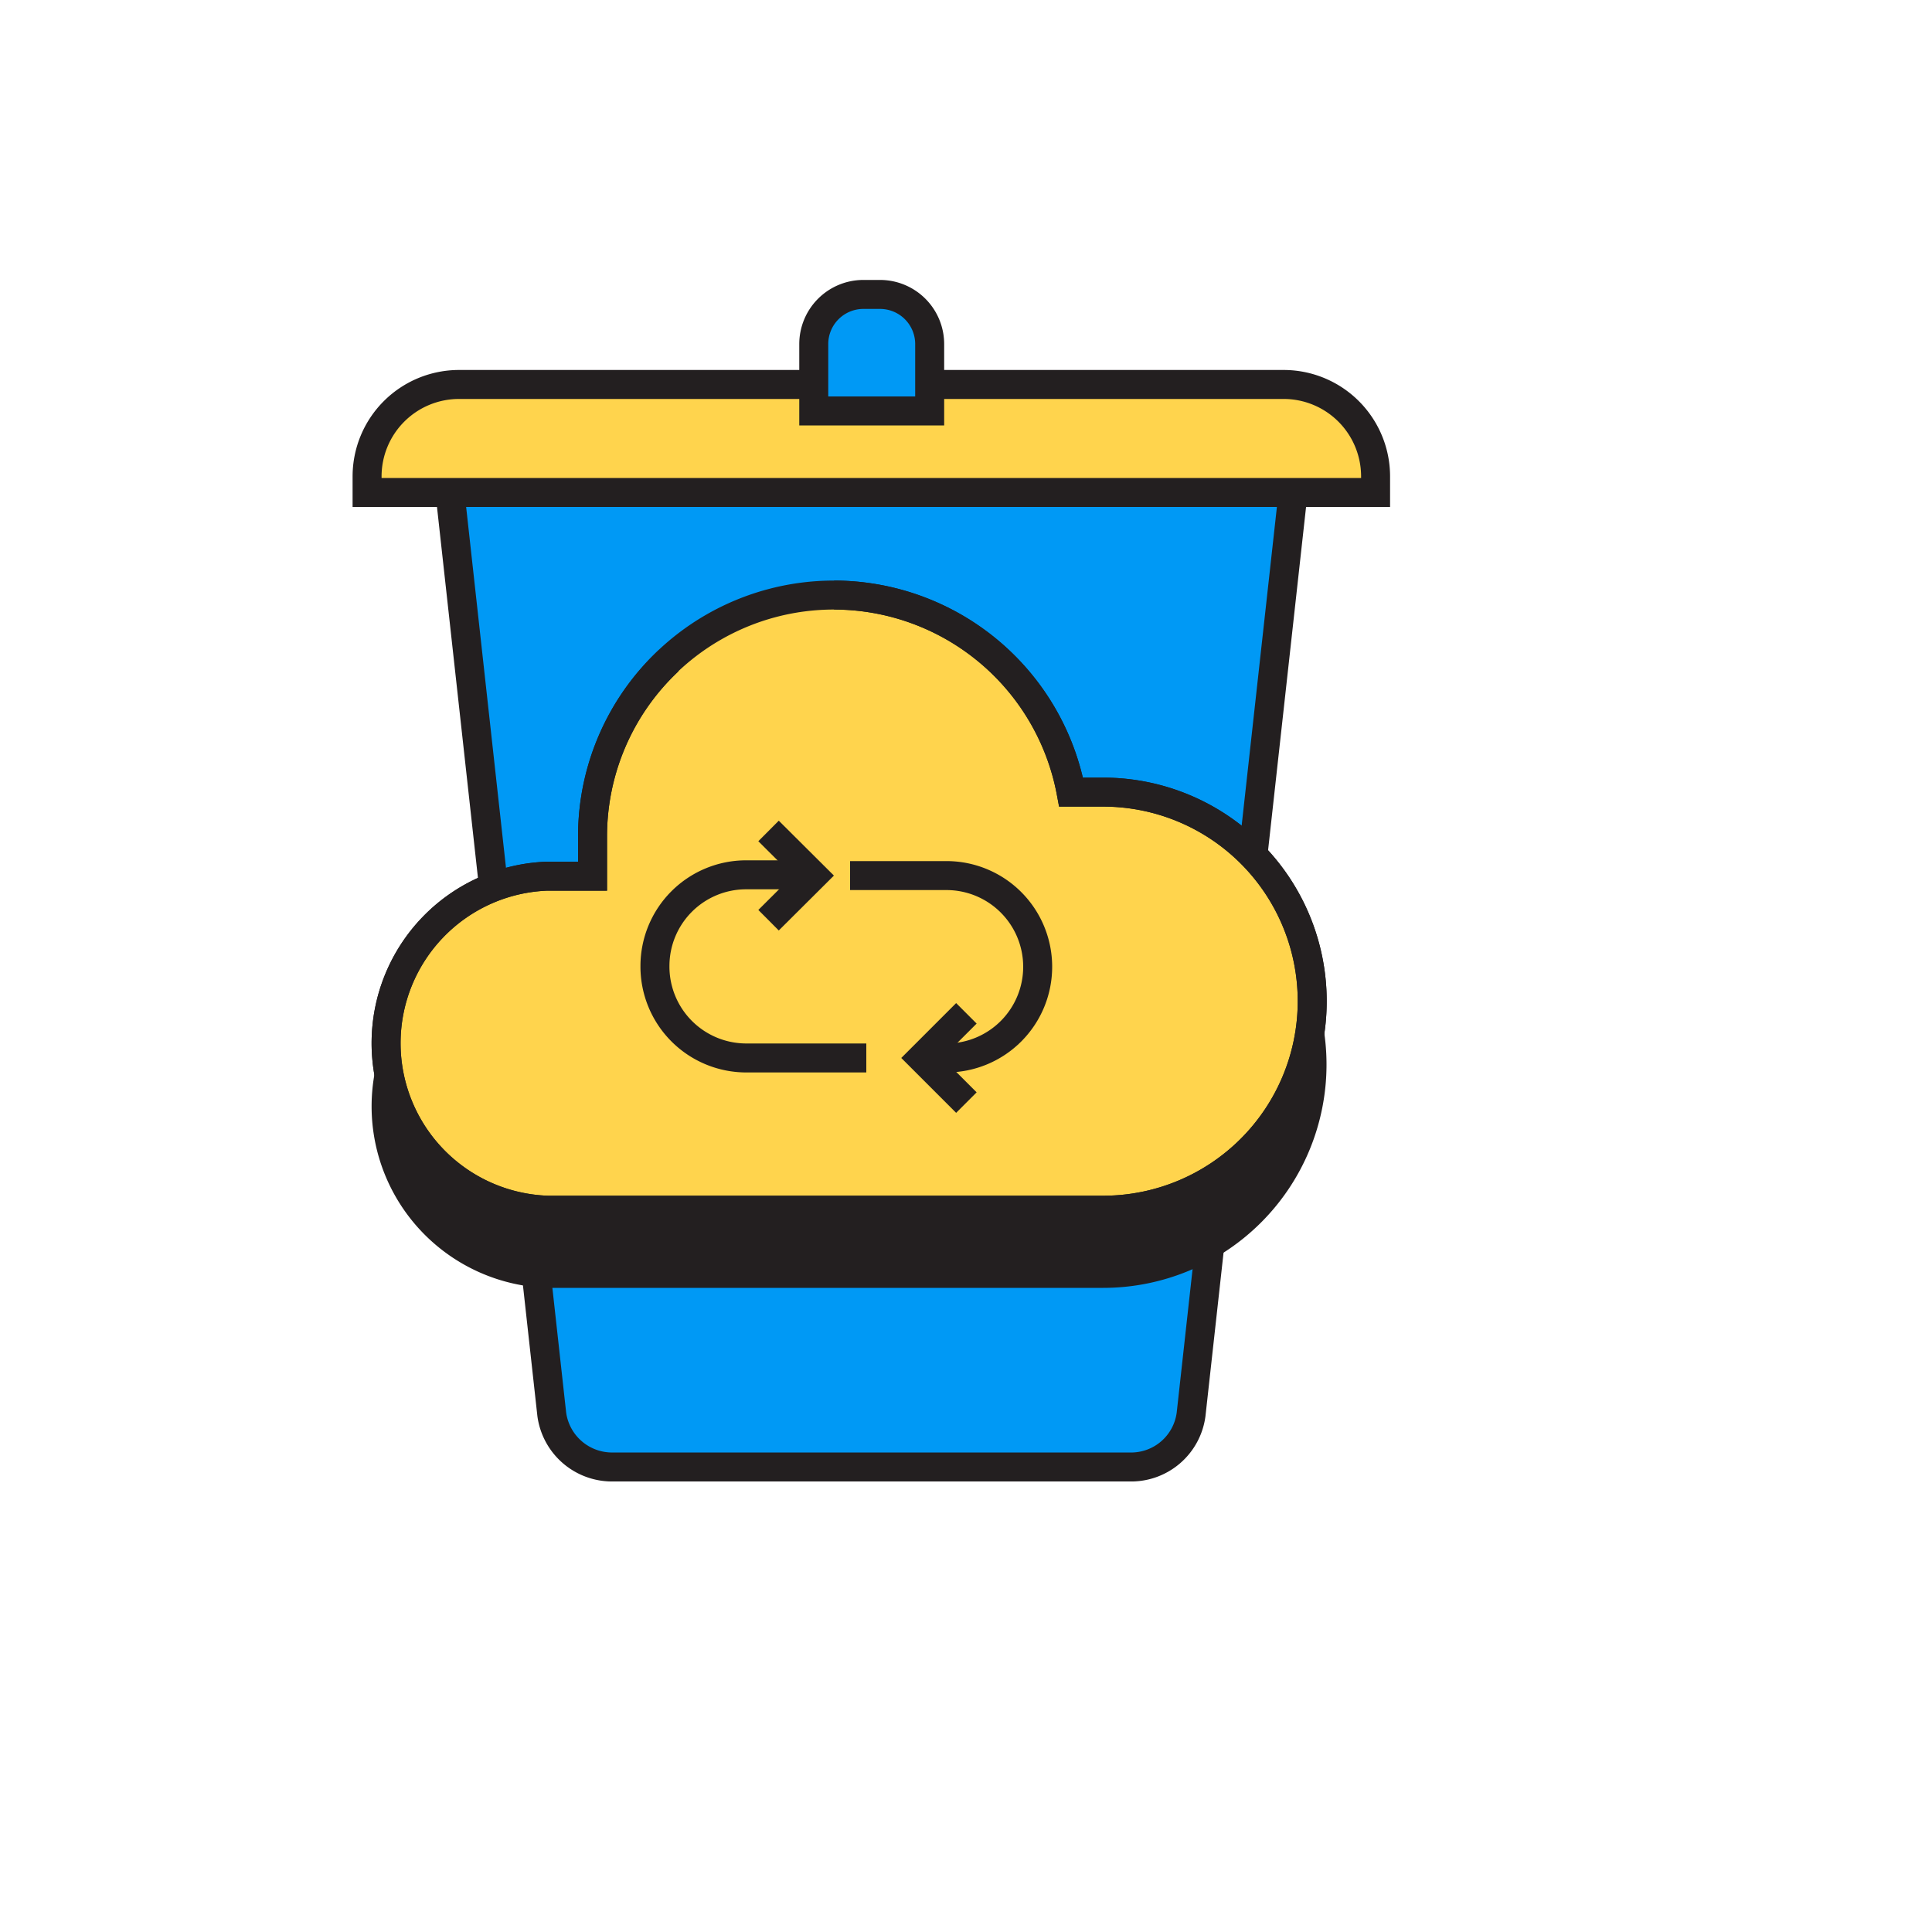 <svg xmlns="http://www.w3.org/2000/svg" viewBox="0 0 100 100" width="500" height="500" class="illustration"><defs><style>.cls-1{fill:#0099f5;}.cls-1,.cls-2,.cls-3,.cls-4{stroke:#231f20;stroke-miterlimit:10;stroke-width:1.5px;}.cls-2{fill:#ffd44d;}.cls-3{fill:#231f20;}.cls-4{fill:none;}</style></defs><g id="Layer_2" data-name="Layer 2"><path class="cls-1" d="M58.45,75.93H31.77a3.15,3.15,0,0,1-3.21-2.72L23.3,25.58a3.09,3.09,0,0,1,3.2-3.29H63.72a3.1,3.1,0,0,1,3.2,3.29L61.65,73.21A3.13,3.13,0,0,1,58.45,75.93Z"></path><path class="cls-2" d="M23.77,19.9H66.44a4.76,4.76,0,0,1,4.76,4.76v.83a0,0,0,0,1,0,0H19a0,0,0,0,1,0,0v-.83a4.76,4.76,0,0,1,4.76-4.76Z"></path><path class="cls-1" d="M44.66,15.24h.89a2.57,2.57,0,0,1,2.57,2.57v3.46a0,0,0,0,1,0,0h-6a0,0,0,0,1,0,0V17.81A2.57,2.57,0,0,1,44.66,15.24Z"></path><path class="cls-3" d="M57.1,44.33H55.44A12.49,12.49,0,0,0,43.17,34.12h0a12.5,12.5,0,0,0-12.5,12.5v2H28.34a8.65,8.65,0,0,0,0,17.29H57.1a10.81,10.81,0,0,0,0-21.62Z"></path><path class="cls-2" d="M57.1,41H55.44a12.5,12.5,0,0,0-12.27-10.2h0A12.49,12.49,0,0,0,30.67,43.3v2.05H28.34a8.65,8.65,0,0,0,0,17.29H57.1A10.82,10.82,0,0,0,57.1,41Z"></path><path class="cls-4" d="M34.61,34.2a12.43,12.43,0,0,0-3.94,9.1v2.05H28.34a8.65,8.65,0,0,0,0,17.29H57.1A10.82,10.82,0,0,0,57.1,41H55.44a12.5,12.5,0,0,0-12.27-10.2h0"></path><path class="cls-4" d="M44,45.32h5A4.72,4.72,0,0,1,53.71,50h0A4.72,4.72,0,0,1,49,54.76H47.71"></path><path class="cls-4" d="M44.84,54.76H38.62A4.73,4.73,0,0,1,33.9,50h0a4.72,4.72,0,0,1,4.72-4.72h2.53"></path><polyline class="cls-4" points="39.78 43.01 42.1 45.32 39.78 47.63"></polyline><polyline class="cls-4" points="50.02 57.07 47.71 54.76 50.02 52.45"></polyline></g></svg>